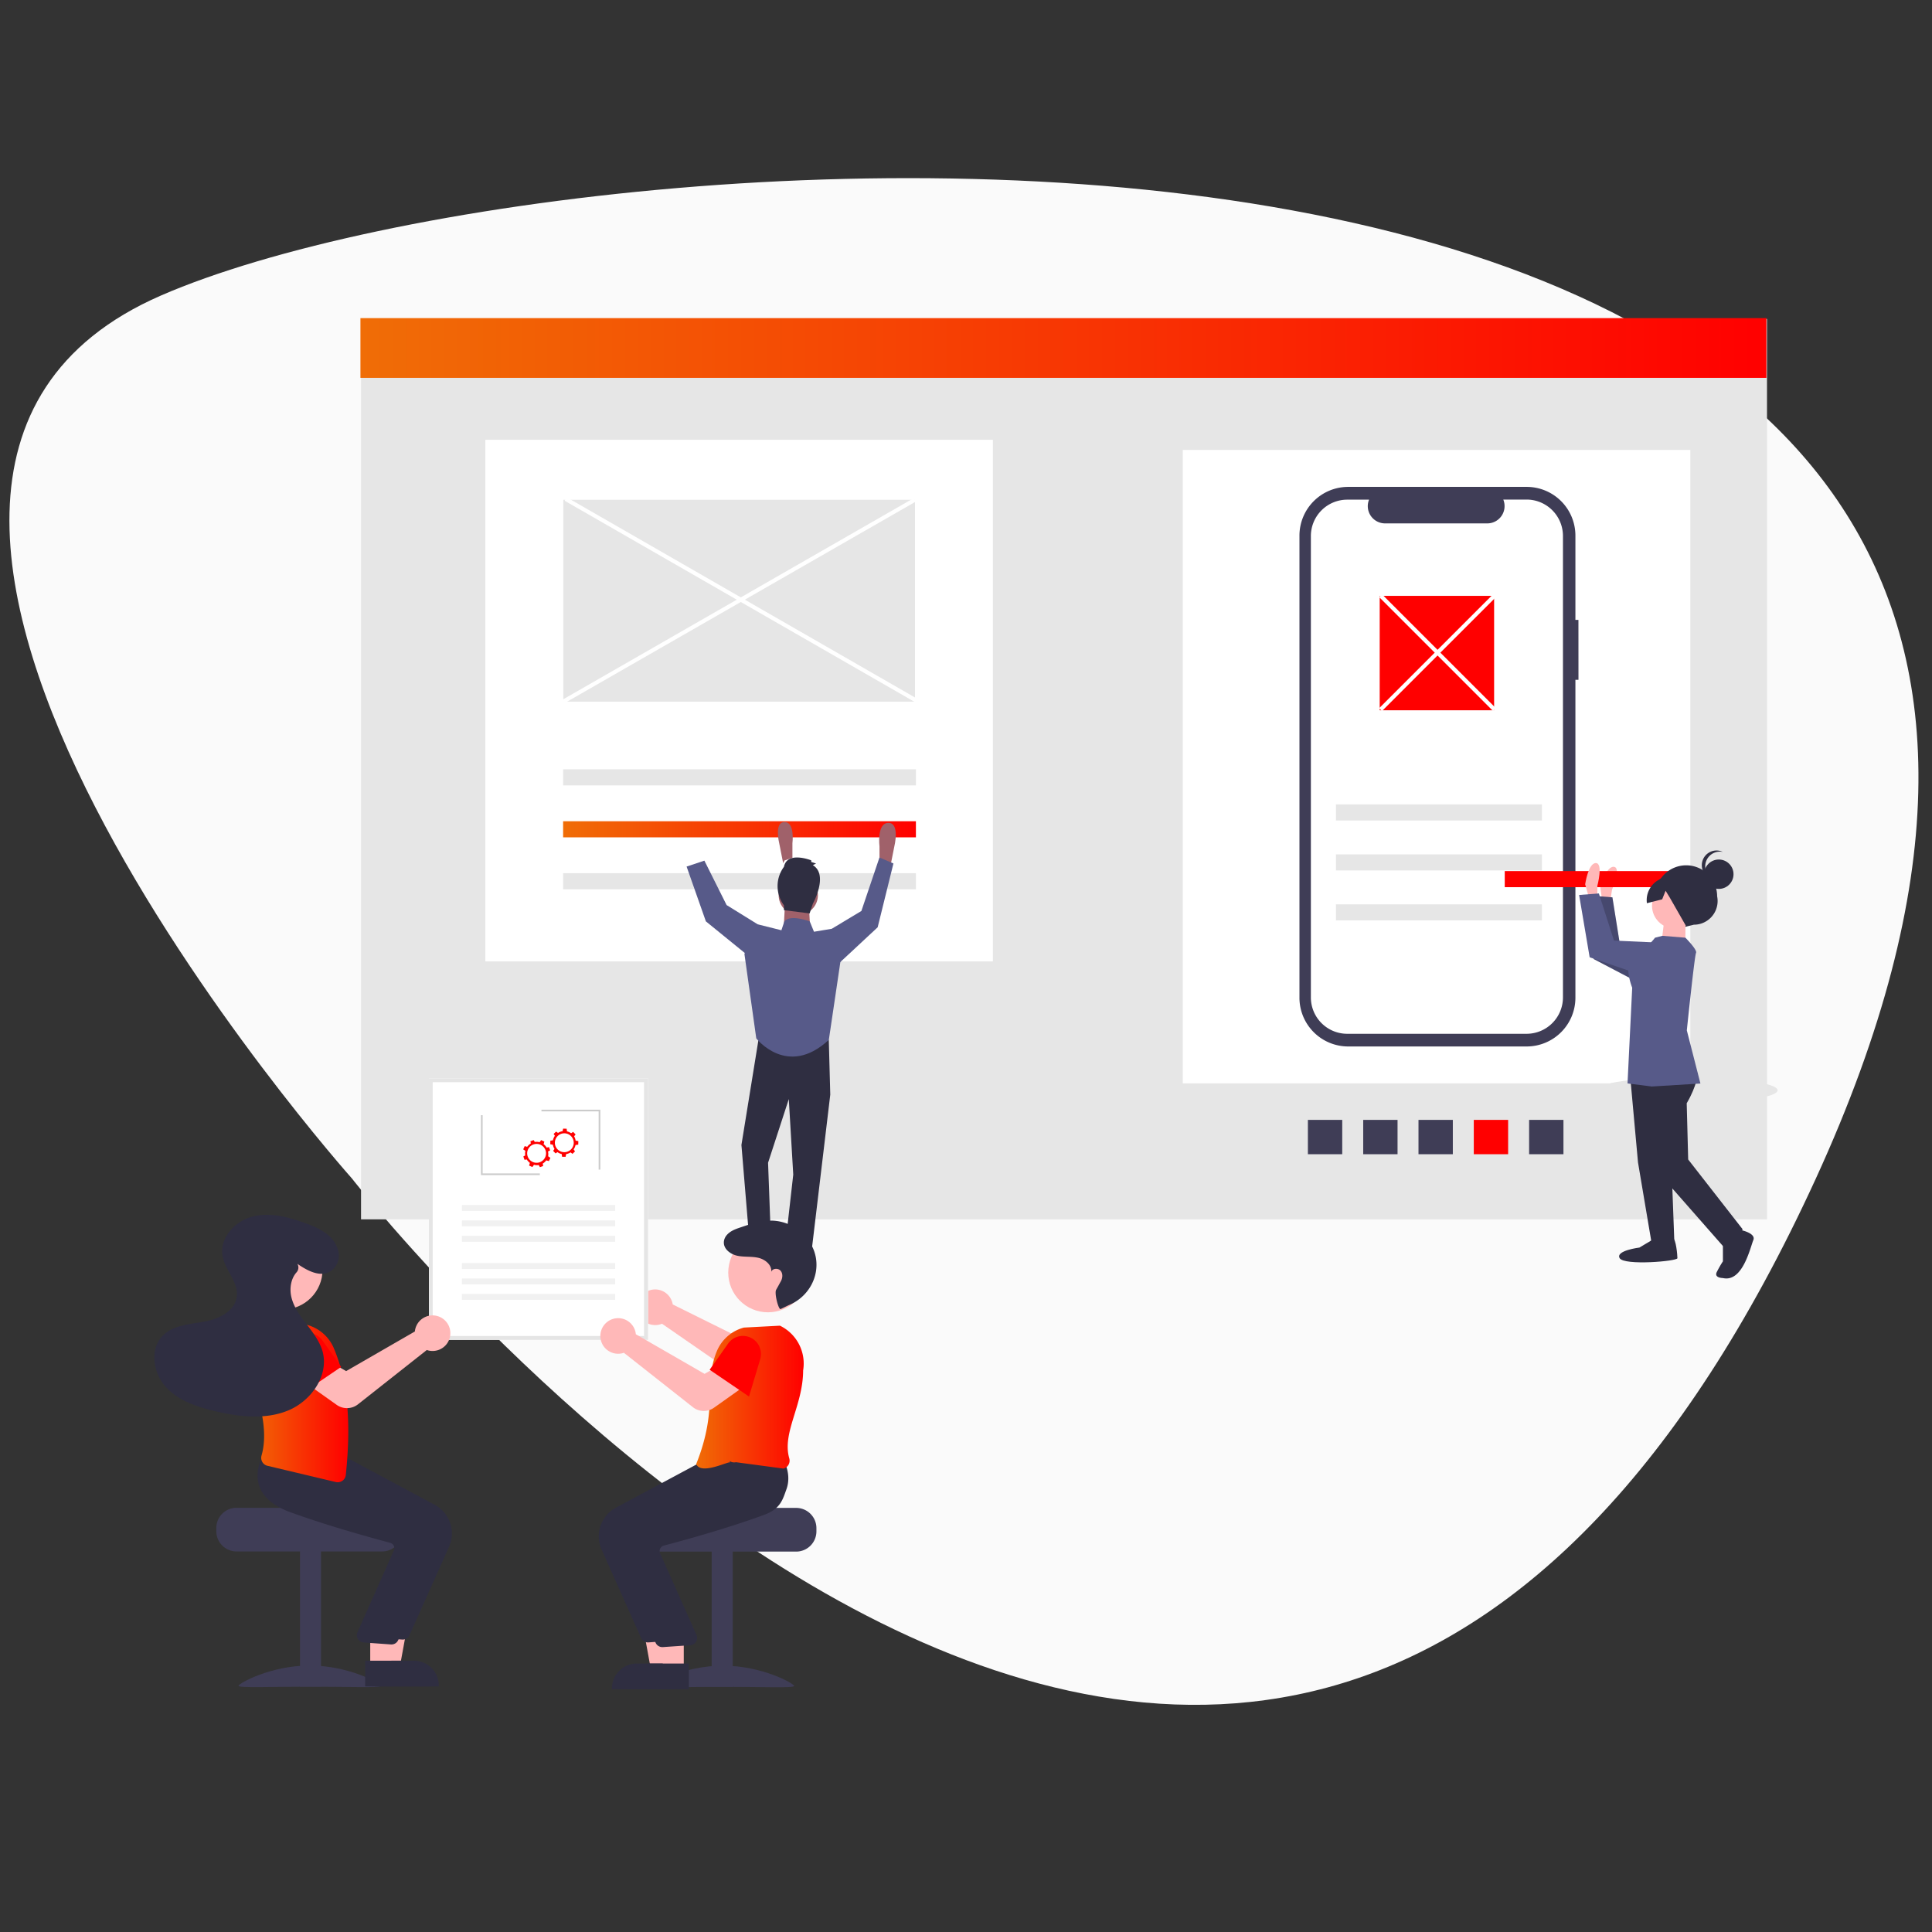 <svg id="Layer_1" data-name="Layer 1" xmlns="http://www.w3.org/2000/svg" xmlns:xlink="http://www.w3.org/1999/xlink" viewBox="0 0 1024 1024"><rect x="0" y="0" width="1024" height="1024" fill="#333333" stroke="none"/><defs><style>.cls-1{fill:#fafafa;}.cls-2{fill:#e6e6e6;}.cls-3{fill:#fff;}.cls-4{fill:url(#linear-gradient);}.cls-5{fill:red;}.cls-6{fill:#3f3d56;}.cls-7{fill:url(#linear-gradient-2);}.cls-8{fill:#a0616a;}.cls-9{fill:#2f2e41;}.cls-10{fill:#575a89;}.cls-11{fill:#ffb8b8;}.cls-12{opacity:0.2;isolation:isolate;}.cls-13{fill:#e5e5e5;}.cls-14{fill:#f1f1f1;}.cls-15{fill:#cbcbcb;}.cls-16{fill:url(#linear-gradient-3);}.cls-17{fill:url(#linear-gradient-4);}</style><linearGradient id="linear-gradient" x1="191.04" y1="839.56" x2="936.23" y2="839.56" gradientTransform="matrix(1, 0, 0, -1, 0, 1024)" gradientUnits="userSpaceOnUse"><stop offset="0" stop-color="#f06d06"/><stop offset="1" stop-color="red"/></linearGradient><linearGradient id="linear-gradient-2" x1="298.46" y1="584.46" x2="485.44" y2="584.46" xlink:href="#linear-gradient"/><linearGradient id="linear-gradient-3" x1="369.03" y1="283.47" x2="426.01" y2="283.47" xlink:href="#linear-gradient"/><linearGradient id="linear-gradient-4" x1="130.97" y1="280.6" x2="184.59" y2="280.6" xlink:href="#linear-gradient"/></defs><g id="Component_2_5" data-name="Component 2 5"><path id="Path_180" data-name="Path 180" class="cls-1" d="M85.43,156.58c228-99.1,1164.76-159.52,877,468.09s-775.85,0-775.85,0S-142.58,255.72,85.43,156.58Z"/></g><rect class="cls-2" x="191.36" y="169.03" width="745.19" height="477.25"/><rect class="cls-3" x="257.24" y="233.12" width="269.02" height="276.44"/><rect class="cls-3" x="626.89" y="238.48" width="269.02" height="335.75"/><ellipse class="cls-2" cx="893.99" cy="577.87" rx="48.19" ry="6.89"/><ellipse class="cls-2" cx="412.19" cy="578.02" rx="48.19" ry="6.89"/><rect class="cls-4" x="191.04" y="168.61" width="745.19" height="31.66"/><circle class="cls-2" cx="278.36" cy="208.9" r="5.26"/><path class="cls-5" d="M275.78,600.37l.86-1-1.27-1.4-1.1.68a6.26,6.26,0,0,0-2.14-1.08l-.14-1.41-1.87-.12-.31,1.34a6.22,6.22,0,0,0-2.48.86l-.93-.75-1.4,1.23.63,1a6.18,6.18,0,0,0-1.15,2.36l-1.36.14-.12,1.87,1.37.32a6.23,6.23,0,0,0,.81,2.28l-.76.92,1.24,1.41,1-.64a6,6,0,0,0,2.21,1.11L269,611l1.87.12.32-1.43a5.94,5.94,0,0,0,2.39-.8l1,.86,1.4-1.24-.68-1.1a6.2,6.2,0,0,0,1.11-2.26l1.45-.15.12-1.87-1.43-.33A5.81,5.81,0,0,0,275.78,600.37Zm-1.94,6.86a5,5,0,1,1,.45-7.05h0A5,5,0,0,1,273.84,607.23Z"/><circle class="cls-2" cx="298.33" cy="208.9" r="5.26"/><circle class="cls-2" cx="318.3" cy="208.9" r="5.26"/><path class="cls-6" d="M836.6,328.54H835V283.9a25.83,25.83,0,0,0-25.83-25.84h-94.6a25.82,25.82,0,0,0-25.83,25.83h0V528.81a25.83,25.83,0,0,0,25.83,25.84h94.58A25.85,25.85,0,0,0,835,528.82h0V360.32h1.62Z"/><path class="cls-3" d="M809.12,264.78H796.77a9.16,9.16,0,0,1-8.48,12.63H734.12a9.17,9.17,0,0,1-9.17-9.15v0a9,9,0,0,1,.68-3.43H714.08a19.29,19.29,0,0,0-19.29,19.3h0V528.64a19.28,19.28,0,0,0,19.29,19.29h95a19.3,19.3,0,0,0,19.32-19.28h0V284.08a19.3,19.3,0,0,0-19.29-19.3Z"/><rect class="cls-2" x="298.46" y="407.75" width="186.99" height="8.53"/><rect class="cls-7" x="298.46" y="435.28" width="186.99" height="8.53"/><rect class="cls-2" x="298.46" y="462.82" width="186.99" height="8.53"/><rect class="cls-2" x="708.08" y="426.35" width="109.16" height="8.53"/><rect class="cls-2" x="708.08" y="452.83" width="109.16" height="8.53"/><rect class="cls-2" x="708.08" y="479.31" width="109.16" height="8.53"/><rect class="cls-6" x="810.46" y="593.56" width="18.2" height="18.2"/><rect class="cls-5" x="781.14" y="593.56" width="18.2" height="18.2"/><rect class="cls-6" x="751.83" y="593.56" width="18.2" height="18.2"/><rect class="cls-6" x="722.53" y="593.56" width="18.2" height="18.2"/><rect class="cls-6" x="693.21" y="593.56" width="18.2" height="18.2"/><rect class="cls-5" x="731.27" y="315.82" width="60.64" height="60.64"/><path class="cls-8" d="M415.79,456.09l-.7,1.41L413,446.94s-2.81-11.26,2.82-11.26S420,446.94,420,446.94v7.72Z"/><path class="cls-8" d="M470.88,458.89l.78,1.58L474,448.69s3.14-12.55-3.14-12.55-4.71,12.55-4.71,12.55v8.63Z"/><polygon class="cls-9" points="402.38 548.78 392.97 606.87 397.67 663.39 408.66 658.68 407.09 616.29 418.08 582.53 420.44 622.57 415.73 664.17 429.85 665.74 440.06 580.18 439.28 551.14 402.38 548.78"/><path class="cls-9" d="M402.38,656.33l-5.5,8.63v19.29a2.36,2.36,0,0,0,2,2.34c2.69.44,7.38.75,9-2,2.36-3.92.79-12.56.79-12.56s3.14-6.28,1.57-11-3.15-5.5-3.15-5.5Z"/><path class="cls-9" d="M425.94,664.17l1.56,2.36s2.35,2.35.78,3.92a32.12,32.12,0,0,0-3.13,3.93s-8.64,2.35-8.64-.78V663.43Z"/><circle class="cls-8" cx="423.11" cy="474.49" r="10.4"/><polygon class="cls-8" points="416.12 477.74 415.34 492.66 429.46 493.44 428.68 478.53 416.12 477.74"/><path class="cls-10" d="M431.43,493.84l-2.23-5.45s-10.29-4-13.47-.05l-1.57,4.71-12.55-3.14-7.05,15.7,6.28,44.74s16.49,21.2,38.46.79l6.28-42.39-4.72-16.48Z"/><polygon class="cls-10" points="439.28 495.4 440.85 492.27 456.55 482.84 466.13 454.49 473.54 457.66 465.18 491.48 442.42 512.67 439.28 495.4"/><polygon class="cls-10" points="403.17 491.48 401.6 489.91 385.11 479.7 373.34 456.16 363.91 459.3 374.13 488.34 399.24 508.75 403.17 491.48"/><path class="cls-9" d="M430.82,458.55l1.72-.86-2.57-.85V456s-12.76-5.1-14.46,3.43a17.09,17.09,0,0,0,0,20.41v2.57l13.61,1.71,1.71-5.14S439.33,463.64,430.82,458.55Z"/><rect class="cls-2" x="298.56" y="264.9" width="186.41" height="106.98"/><path class="cls-11" d="M853.57,477.07l.85-5.57s5-11.44,1.06-12.06-7.3,10.29-7.3,10.29l1.45,11.64Z"/><polygon class="cls-10" points="894.31 508.65 858.74 501.51 854.61 475.61 844.14 474.79 844.65 508.29 875.55 524.49 894.31 508.65"/><polygon class="cls-12" points="894.31 508.65 858.74 501.51 854.61 475.61 844.14 474.79 844.65 508.29 875.55 524.49 894.31 508.65"/><rect class="cls-5" x="797.55" y="461.69" width="109.16" height="8.53"/><path class="cls-11" d="M846.62,475.16v-5.63s3.23-12.09-.8-12.09-5.65,11.27-5.65,11.27L843.38,480Z"/><path class="cls-9" d="M892.91,491.31l4.88-1.2a12.56,12.56,0,0,0,12.58-12.54h0a12.33,12.33,0,0,0-.25-2.5h0a16.42,16.42,0,0,0-16.4-16.44h0A16.41,16.41,0,0,0,877.32,475h0A13,13,0,0,0,893,491.31Z"/><polygon class="cls-9" points="864.22 572.63 868.18 616.13 875.38 658.82 887.46 658.84 885.9 616.95 879.52 566.21 864.22 572.63"/><path class="cls-9" d="M877,656.4l-8.06,4.83s-12.86,1.6-10.48,5.63,30.61,1.64,30.61,0-.79-10.47-2.41-10.47Z"/><path class="cls-9" d="M899.87,568.87s-.22,6.22-5.88,15.88l.78,29.8,28.94,37.09-10.48,8.84-35.39-40.3L869,571.84l11.3-11.3Z"/><path class="cls-9" d="M921.3,651.63s9.66,1.63,8,5.65-5.67,22.54-16.13,20.11c0,0-4.84,0-3.22-3.23a59.33,59.33,0,0,1,3.23-5.63V658.06Z"/><circle class="cls-11" cx="887.68" cy="480.05" r="12.08"/><polygon class="cls-11" points="893.31 488.11 893.29 501.79 880.41 501.78 882.03 488.09 893.31 488.11"/><path class="cls-10" d="M877.2,497l3.9-1,12.2,1s6.43,6.44,5.63,8.06-4.88,41.06-4.88,41.06l7.21,28.17-25.78,1.58-12.86-1.63,2.48-50.74s-5.63-13.72,1.63-17.72A31.85,31.85,0,0,0,877.2,497Z"/><polygon class="cls-10" points="891.69 500.18 855.44 498.53 847.43 473.55 836.96 474.35 842.55 507.38 875.56 518.68 891.69 500.18"/><circle class="cls-9" cx="911.01" cy="463.35" r="7.79"/><path class="cls-9" d="M903.81,459.16a7.79,7.79,0,0,1,7.79-7.79h0a7.87,7.87,0,0,1,1.53.16,7.79,7.79,0,0,0-6.67,14.09,7.59,7.59,0,0,0,1.8.59A7.81,7.81,0,0,1,903.81,459.16Z"/><path class="cls-9" d="M897.12,463.58l-10.5-1.93-8.09,5.06a12.27,12.27,0,0,0-5.64,12l8.1-2.05,1.81-4.55,2.16,3.53,8.75,15.32,8.87-4.83,5.61-8.85Z"/><rect class="cls-3" x="392.2" y="210.35" width="2.13" height="215.67" transform="translate(-78.56 500.6) rotate(-60.11)"/><rect class="cls-3" x="284.31" y="317.29" width="214.93" height="2.12" transform="translate(-106.48 237.23) rotate(-29.85)"/><rect class="cls-3" x="760.87" y="303.23" width="2.12" height="85.38" transform="translate(-21.44 640.08) rotate(-45)"/><rect class="cls-3" x="719.24" y="344.86" width="85.38" height="2.12" transform="translate(-21.44 640.08) rotate(-45)"/><path class="cls-11" d="M343.52,684.19a9.43,9.43,0,0,1,12.39,4.95v0a7,7,0,0,1,.37,1,10,10,0,0,1,.28,1.23l37.67,18.68,8.72-5.78,10.85,12.5L400.5,727.6a9.56,9.56,0,0,1-11.41.44L350.87,701.6a8,8,0,0,1-.86.32,9.44,9.44,0,0,1-11.76-6.29h0a9.26,9.26,0,0,1-.25-1,9,9,0,0,1-.14-1.15A9.45,9.45,0,0,1,343.52,684.19Z"/><path class="cls-3" d="M227.35,571.54H343.48V710.16H227.35Z"/><path class="cls-13" d="M227.35,571.54H343.48V710.16H227.35Zm114,2.05h-112V708.11h112Z"/><rect class="cls-14" x="244.83" y="638.67" width="81.21" height="3.14"/><polygon class="cls-15" points="317.3 619.91 318.19 619.91 318.19 588.16 286.99 588.16 286.99 589.05 317.3 589.05 317.3 619.91"/><polygon class="cls-15" points="254.91 622.83 286.11 622.83 286.11 621.94 255.8 621.94 255.8 591.07 254.91 591.07 254.91 622.83"/><rect class="cls-14" x="244.83" y="646.85" width="81.21" height="3.14"/><rect class="cls-14" x="244.83" y="655.03" width="81.21" height="3.14"/><rect class="cls-14" x="244.83" y="669.44" width="81.21" height="3.14"/><rect class="cls-14" x="244.83" y="677.62" width="81.21" height="3.14"/><rect class="cls-14" x="244.83" y="685.8" width="81.21" height="3.14"/><path class="cls-5" d="M290.45,610.34l1.14-.63L291,608l-1.28.23a5.8,5.8,0,0,0-1.59-1.79l.38-1.37-1.71-.8-.79,1.14a6.19,6.19,0,0,0-2.57-.15l-.59-1-1.71.63.21,1.17a6.31,6.31,0,0,0-1.93,1.78l-1.32-.38-.79,1.72,1.16.8a6.12,6.12,0,0,0-.09,2.41l-1,.59.64,1.75,1.17-.21a6.09,6.09,0,0,0,1.66,1.84l-.41,1.42,1.72.79.86-1.2a6.12,6.12,0,0,0,2.52.13l.63,1.13,1.72-.63-.23-1.28a6.08,6.08,0,0,0,1.86-1.71l1.4.39.8-1.71-1.21-.86A5.76,5.76,0,0,0,290.45,610.34ZM286.12,616a5,5,0,1,1,3-6.39h0a5,5,0,0,1-3,6.38Z"/><path class="cls-5" d="M304.29,602.27l.78-1-1.3-1.35-1.07.73a5.85,5.85,0,0,0-2.18-1l-.2-1.4-1.86-.05-.27,1.35a6.1,6.1,0,0,0-2.44.93l-1-.72L293.44,601l.67,1a6,6,0,0,0-1.05,2.4l-1.36.19-.05,1.87,1.39.27a6.47,6.47,0,0,0,.85,2.25l-.72,1,1.29,1.35,1-.67a6.1,6.1,0,0,0,2.25,1l.21,1.46,1.87,0,.27-1.43a6,6,0,0,0,2.36-.91l1,.78,1.35-1.29-.73-1.07a6,6,0,0,0,1-2.31l1.44-.21.05-1.87-1.45-.27A6.09,6.09,0,0,0,304.29,602.27Zm-1.72,7a5,5,0,1,1,.18-7,5,5,0,0,1-.18,7Z"/><path class="cls-6" d="M422,799.22H380.84c0,1.19-42.43,2.15-42.43,2.15a11.26,11.26,0,0,0-1.81,1.71,10.61,10.61,0,0,0-2.48,6.86v1.72a10.72,10.72,0,0,0,10.72,10.72H422a10.74,10.74,0,0,0,10.72-10.72v-1.72A10.74,10.74,0,0,0,422,799.22Z"/><rect class="cls-6" x="377.21" y="821.96" width="11.15" height="72.03"/><path class="cls-6" d="M345.49,893.59c0,1.2,16.89.46,37.73.46s37.72.74,37.72-.46-16.89-10.75-37.72-10.75S345.49,892.38,345.49,893.59Z"/><polygon class="cls-11" points="355.55 885.14 345.04 885.14 340.04 857.88 355.55 857.88 355.55 885.14"/><path class="cls-9" d="M358.24,895.34h-33.9v-.43a13.2,13.2,0,0,1,13.18-13.2h20.72Z"/><path class="cls-9" d="M339.83,868.24l-21-47a17.24,17.24,0,0,1,7.56-22.11l45.45-24.37L392.63,773l19.13-1.72.14.24c.18.3,4.29,7.4,1.51,15.19-2.11,5.92-7.6,10.53-16.29,13.72-20.33,7.45-43.83,13.82-53,16.21a3,3,0,0,0-2.15,3.65c0,.09.05.18.08.26l19.48,43.74a3.85,3.85,0,0,1-2.3,4.94,4,4,0,0,1-1,.23l-14.58,1.05h-.36A3.86,3.86,0,0,1,339.83,868.24Z"/><polygon class="cls-11" points="362.41 885.14 351.9 885.14 346.9 857.88 362.41 857.88 362.41 885.14"/><path class="cls-9" d="M365.1,895.34H331.2v-.43a13.2,13.2,0,0,1,13.18-13.2H365.1Z"/><path class="cls-9" d="M347.55,870.81l-21-47a17.22,17.22,0,0,1,7.56-22.11L379.6,777.3l20.75-1.77,15-1.3v-.18c.18.3,4.29,7.41,1.51,15.19-2.11,5.92-3.31,10.53-12,13.72-20.33,7.45-43.82,13.82-53,16.22a3,3,0,0,0-2.15,3.64,2.76,2.76,0,0,0,.08.27l19.48,43.73a3.87,3.87,0,0,1-2.3,4.95,4.69,4.69,0,0,1-1,.22l-14.58,1h-.37A3.83,3.83,0,0,1,347.55,870.81Z"/><path class="cls-16" d="M387,775.12c-1-.71-15.43,6.86-18,.86,12-30,3.74-43,11.09-60.18a21.47,21.47,0,0,1,14.21-12.16l19.09-1,.1.05a22.29,22.29,0,0,1,12.19,23.66c-.07,18.73-11.27,33-7.35,46.6a4.43,4.43,0,0,1-.42,3.43,4.2,4.2,0,0,1-2.67,2L390.08,775a4.31,4.31,0,0,1-3.43-.67Z"/><circle class="cls-11" cx="407.04" cy="674.49" r="21.06"/><path class="cls-11" d="M367.26,745.85,330.67,717a8.52,8.52,0,0,1-.86.26,9.43,9.43,0,1,1,7-11.34h0a8.77,8.77,0,0,1,.19,1.25l36.43,21,9.06-5.22,10.05,13.15-14.08,10A9.36,9.36,0,0,1,367.26,745.85Z"/><path class="cls-5" d="M397,740.2,376.12,726l9.81-13.9A9.58,9.58,0,0,1,397.88,709h0a9.58,9.58,0,0,1,5.05,11.4Z"/><path class="cls-9" d="M413.75,693.82c-1.12.49-3.43-8.43-2.38-10.21,1.52-2.65,1.43-2.63,2.44-4.39s1.24-4.15-.07-5.69-4.35-1.35-4.95.59c.39-3.68-3.25-6.63-6.86-7.46s-7.4-.32-11-1.06c-4.21-.85-8.58-4.38-6.91-9a6.59,6.59,0,0,1,1.27-2.09c1.94-2.18,4.65-3.11,7.3-4,5.51-1.87,11.15-3.76,17-3.55a24.67,24.67,0,0,1,21.85,15.95,24.19,24.19,0,0,1,.94,3.43c2,10.75-4.25,21.34-14.37,25.43Z"/><path class="cls-6" d="M114.65,809.87v1.71a10.72,10.72,0,0,0,10.72,10.72h77.17a10.72,10.72,0,0,0,10.72-10.72h0v-1.71a10.68,10.68,0,0,0-2.49-6.86,11.78,11.78,0,0,0-1.81-1.72s-42.43-1-42.43-2.14H125.37A10.73,10.73,0,0,0,114.65,809.87Z"/><rect class="cls-6" x="159" y="821.88" width="11.15" height="72.03"/><path class="cls-6" d="M164.14,882.76c-20.84,0-37.73,9.55-37.73,10.75s16.89.46,37.73.46,37.73.74,37.73-.46S185,882.76,164.14,882.76Z"/><polygon class="cls-11" points="201.37 856.38 216.88 856.38 211.88 883.65 201.37 883.65 201.37 856.38"/><path class="cls-9" d="M198.69,880.21H219.4a13.19,13.19,0,0,1,13.18,13.19h0v.43H198.69Z"/><path class="cls-9" d="M213.57,869h-.36l-14.58-1a3.86,3.86,0,0,1-3.48-4.2,3.51,3.51,0,0,1,.22-1l19.46-43.73a3,3,0,0,0-1.79-3.82l-.27-.09c-9.15-2.4-32.65-8.77-53-16.22-8.71-3.2-14.2-7.81-16.29-13.72-2.75-7.83,1.34-14.94,1.54-15.24l.13-.23,19.14,1.72,20.74,1.76,45.45,24.38a17.22,17.22,0,0,1,7.56,22.11l-21,47A3.84,3.84,0,0,1,213.57,869Z"/><polygon class="cls-11" points="196.23 856.38 211.74 856.38 206.74 883.65 196.23 883.65 196.23 856.38"/><path class="cls-9" d="M193.54,880.21h20.71a13.2,13.2,0,0,1,13.19,13.19h0v.43h-33.9Z"/><path class="cls-9" d="M207.57,871.59h-.37l-14.57-1.05a3.87,3.87,0,0,1-3.49-4.2,4,4,0,0,1,.23-1l19.46-43.73a3,3,0,0,0-1.79-3.82l-.27-.08c-9.13-2.44-32.58-8.81-53-16.25-8.72-3.2-14.2-7.81-16.3-13.72-2.77-7.8,1.32-14.91,1.51-15.21l.14-.24L158.31,774l20.74,1.77,45.45,24.37a17.22,17.22,0,0,1,7.56,22.11l-21,47A3.84,3.84,0,0,1,207.57,871.59Z"/><path class="cls-5" d="M134.27,705.21a9.55,9.55,0,0,1,12.22-2.38h0a9.56,9.56,0,0,1,4.29,11.57l-5.74,16-23.62-9Z"/><path class="cls-17" d="M181.45,784.85a4.26,4.26,0,0,1-3.43.67l-36.35-8.64a4.21,4.21,0,0,1-2.64-2,4.38,4.38,0,0,1-.41-3.43c3.92-13.59-1.22-30.44-7.35-46.61a22.29,22.29,0,0,1,12.19-23.66l.09,0,19.08,1a21.47,21.47,0,0,1,14.21,12.16c7.35,17.21,9.43,39.29,6.43,67.51a4.29,4.29,0,0,1-1.78,3Z"/><circle class="cls-11" cx="149.89" cy="673" r="21.06"/><path class="cls-11" d="M178.48,744.63l-14.08-10,10-13.14,9.06,5.22,36.43-21a7.57,7.57,0,0,1,.2-1.25,9.43,9.43,0,1,1,7,11.33h0a6.67,6.67,0,0,1-.86-.27L189.7,744.35A9.44,9.44,0,0,1,178.48,744.63Z"/><path class="cls-5" d="M154,718.87a9.57,9.57,0,0,1,5.06-11.39h0A9.54,9.54,0,0,1,171,710.6l9.82,13.89-20.88,14.2Z"/><path class="cls-9" d="M157.66,669.94a3.81,3.81,0,0,1-.51,4.45c-3,3.38-3.79,8.62-2.71,13.13,1.3,5.42,4.73,10,8.12,14.44s6.86,8.94,8.4,14.31c3.52,12.69-6,26.23-18.13,31.27s-26.05,3.43-38.88.4c-9.67-2.29-19.66-5.62-26.28-13.08s-8.38-20-1.34-27c5.52-5.5,14.1-6,21.77-7.33s16.36-5.45,17.39-13.18-6.17-14-7.52-21.65c-1.72-9.48,6.56-18.52,15.89-20.9s19.19.27,28.22,3.59c7,2.57,14.24,5.88,16.88,13.45a10.07,10.07,0,0,1-3.3,11.6c-5.53,4-12.63.14-18-3.56Z"/></svg>